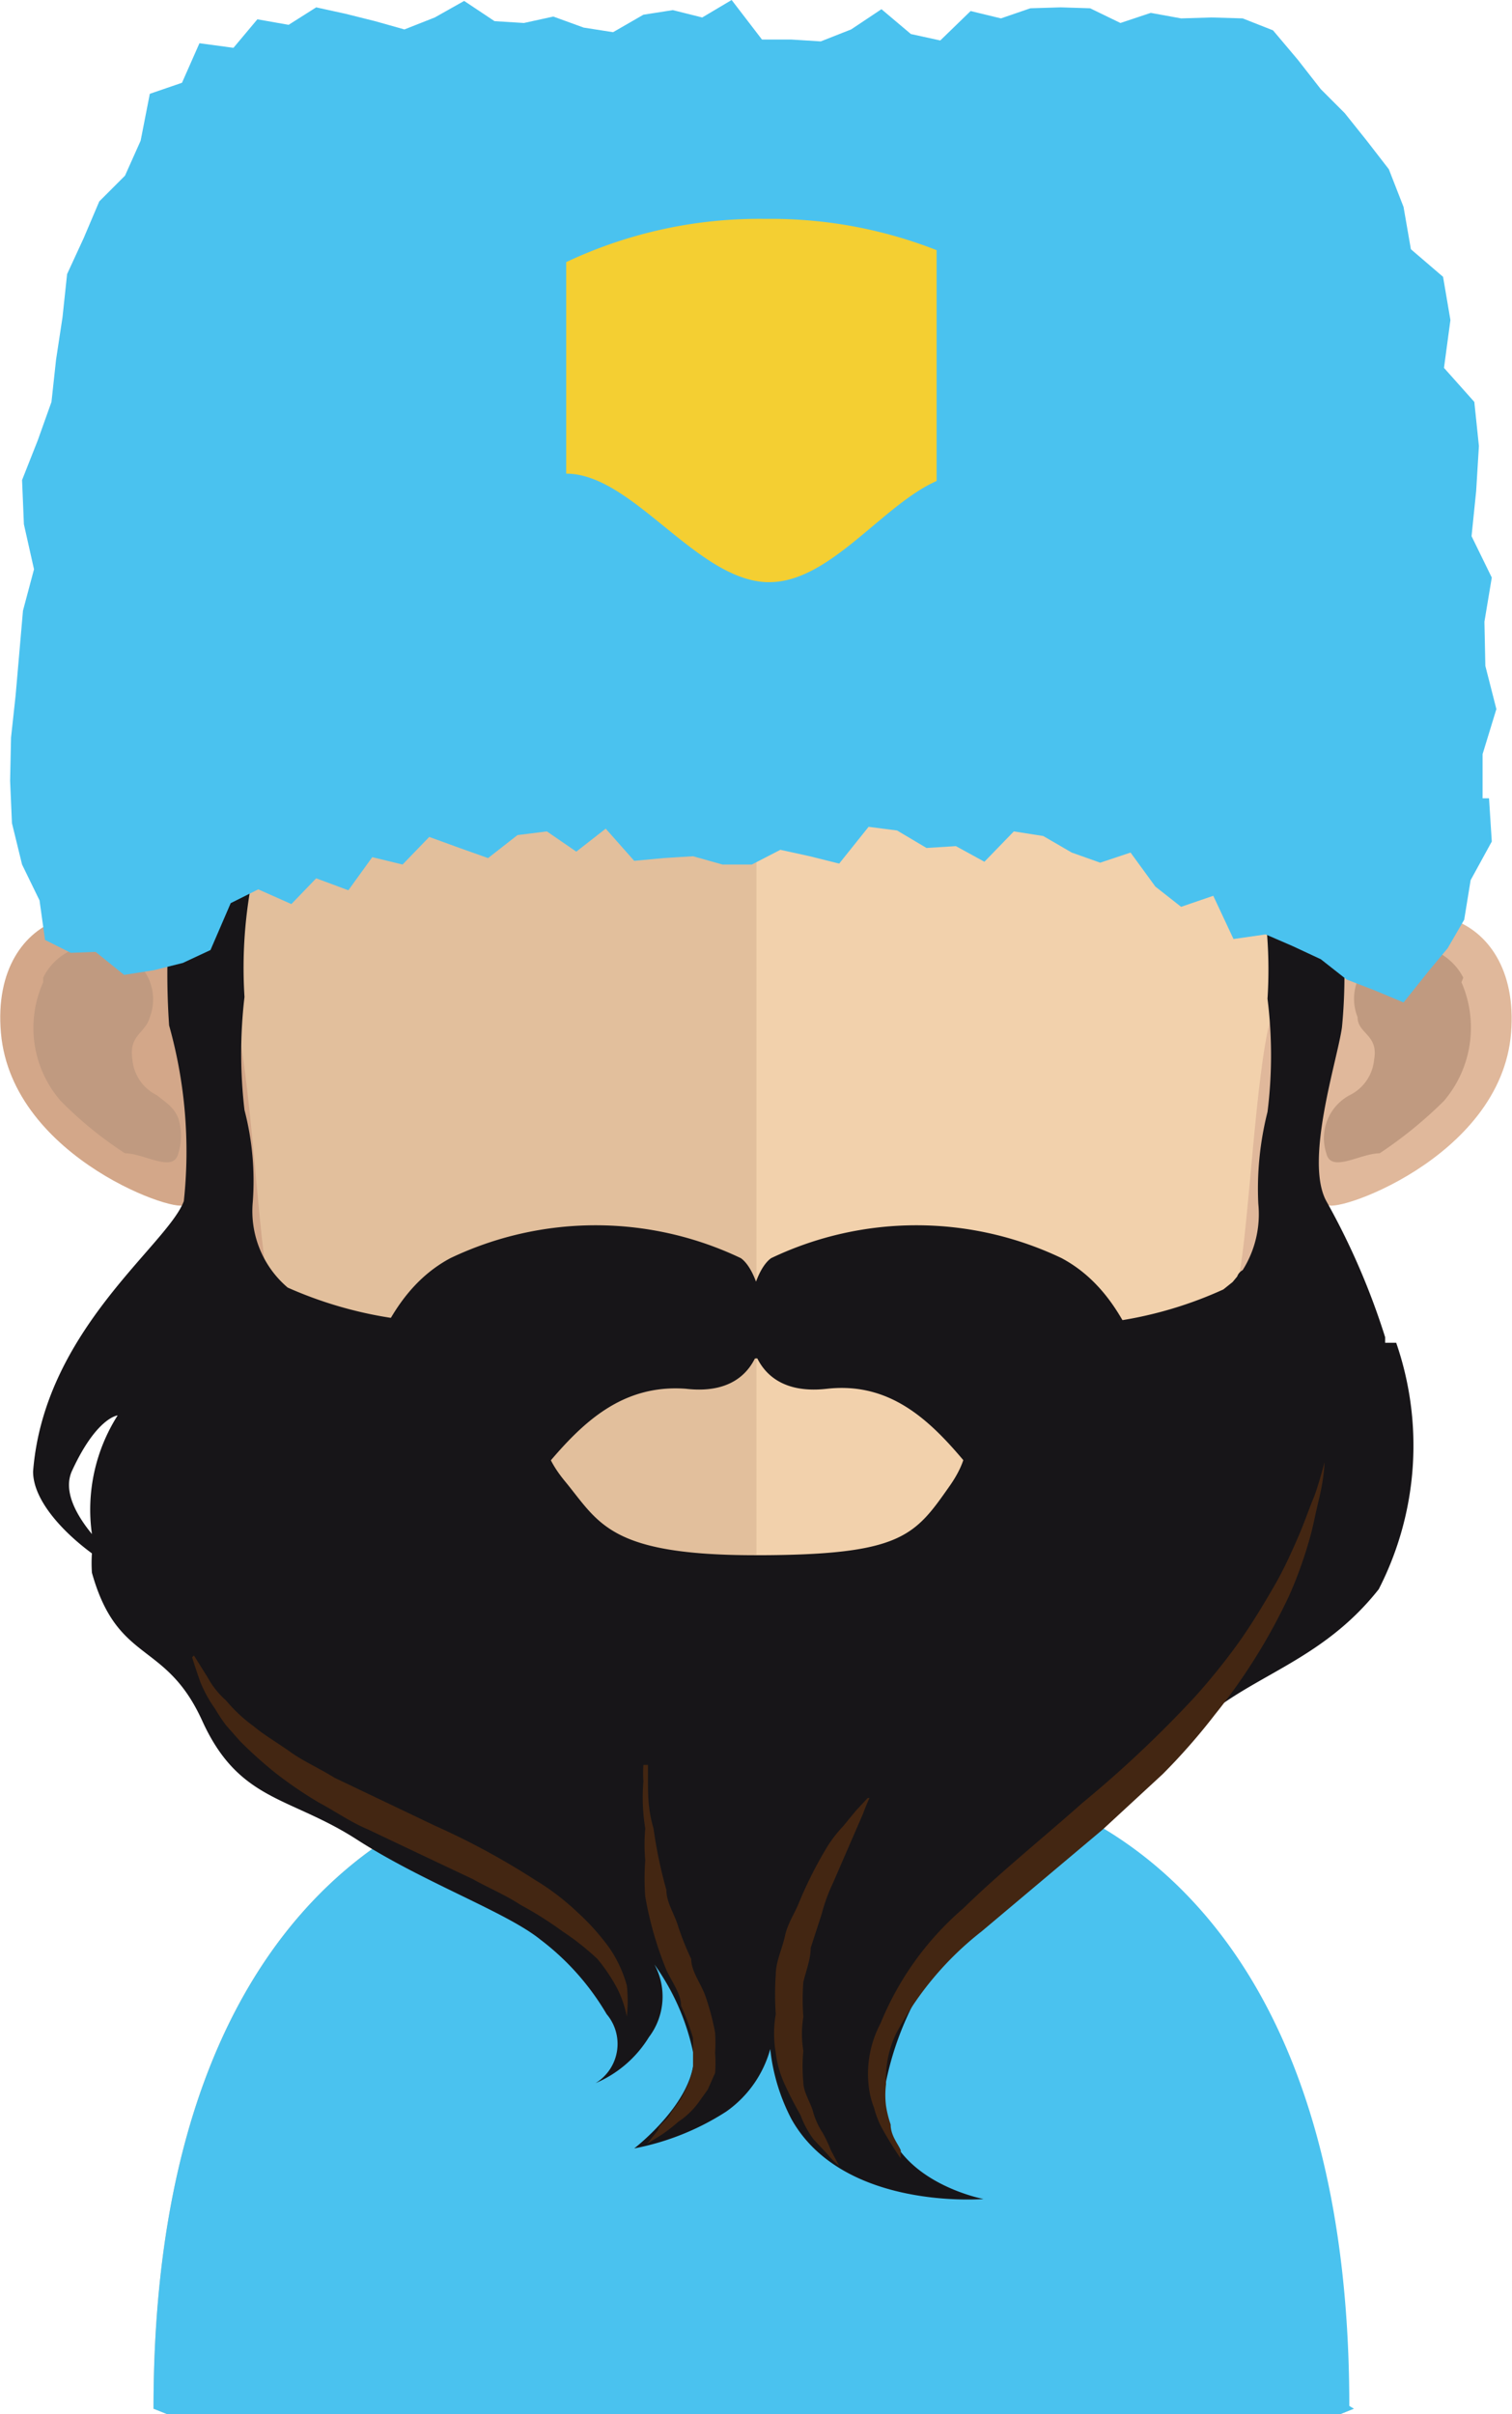 <svg xmlns="http://www.w3.org/2000/svg" xmlns:xlink="http://www.w3.org/1999/xlink" viewBox="0 0 16.45 26.25"><defs><style>.cls-1{fill:none;}.cls-2{fill:#e2bf9c;}.cls-3{fill:#f2d1ac;}.cls-4{clip-path:url(#clip-path);}.cls-5{fill:#c09a80;}.cls-6{fill:#d3a789;}.cls-7{fill:#e0b89b;}.cls-8{fill:#4ac2ef;}.cls-9{fill:#171518;}.cls-10{fill:#432612;}.cls-11{fill:#f4cf32;}</style><clipPath id="clip-path"><rect class="cls-1" x="6.43" y="16.68" width="3.53" height="2.08"/></clipPath></defs><g id="Layer_2" data-name="Layer 2"><g id="avatars"><g id="row-01"><g id="avatar-01-20"><path class="cls-2" d="M8.19,14.54V26.25H1.82l-.15-.06c0-6.28,3.89-6.75,3.89-6.75.39,0,.64-.5.81-1.26,0-.12,0-.24.07-.37s0-.38.08-.58v-.1c0-.14,0-.28.05-.43,0-.72.07-1.5.07-2.24,0,0,.86.08,1.55.08"/><path class="cls-3" d="M14.73,26.19l-.15.06H8.19V14.54h0c.7,0,1.56-.08,1.56-.08,0,.74,0,1.51.07,2.22,0,.15,0,.29,0,.43s0,0,0,0c0,.24,0,.46.08.67h0c0,.09,0,.19,0,.27.17.81.42,1.36.83,1.36,0,0,3.89.47,3.89,6.75"/><g class="cls-4"><path class="cls-5" d="M10,17.8h0a2.05,2.05,0,0,1-1.76,1h0a2.26,2.26,0,0,1-1.76-1,6.6,6.6,0,0,0,.09-.68c0-.14,0-.28,0-.43a6.81,6.81,0,0,0,1.61.21h0a6.56,6.56,0,0,0,1.64-.23c0,.15,0,.29,0,.43s.06.48.09.69"/></g><path class="cls-6" d="M8.21,1.11c-6.75,0-6.78,5.65-6.49,9.34-.46-.87-1.83-.6-1.71.78s2,2,2,1.86c.55,3,3.73,4.8,6.19,4.8h0V1.11h0"/><path class="cls-7" d="M8.24,1.11c6.74,0,6.78,5.65,6.48,9.34.47-.87,1.83-.6,1.72.78s-2,2-2,1.86c-.56,3-3.73,4.8-6.19,4.8H8.19V1.11h.05"/><path class="cls-2" d="M8.2,2.71c-2.22,0-3.84.64-4.83,1.91C2,6.4,2.06,9.11,2.56,11.06c.16.6.24,2.2.34,2.79.48,2.63,3.39,4,5.3,4h.05V2.71H8.2"/><path class="cls-3" d="M13,4.62c-1-1.26-2.58-1.9-4.77-1.91V17.88c2.19,0,4.8-1.56,5.25-4,.11-.59.18-2.19.34-2.79.5-1.94.56-4.65-.82-6.44"/><path class="cls-8" d="M14.73,26.19l-.15.06H1.82l-.15-.06c0-6.28,3.89-6.75,3.89-6.75.39,0,.64-.5.81-1.26,0-.12,0-.24.07-.37s0-.38.08-.58A8.38,8.38,0,0,1,8.19,17h.26a9.63,9.63,0,0,1,1.43.11c0,.24,0,.46.08.67h0c0,.09,0,.19,0,.27.17.81.42,1.36.83,1.36,0,0,3.89.47,3.89,6.75"/><path class="cls-5" d="M.47,10.63a.63.63,0,0,1,1-.18.54.54,0,0,1,.16.61c-.05.18-.23.19-.19.46a.48.48,0,0,0,.27.39c.08.07.18.12.23.25a.63.63,0,0,1,0,.38c-.05.22-.37,0-.58,0a4.16,4.16,0,0,1-.7-.57,1.21,1.21,0,0,1-.19-1.29"/><path class="cls-5" d="M15.92,10.63a.64.64,0,0,0-1-.18.54.54,0,0,0-.15.61c0,.18.23.19.18.46a.48.48,0,0,1-.27.39.53.53,0,0,0-.25.63c.05.22.37,0,.58,0a4.6,4.6,0,0,0,.7-.57,1.23,1.23,0,0,0,.19-1.29"/><path class="cls-9" d="M15.07,14.6s0,0,0-.06a7.81,7.81,0,0,0-.64-1.48c-.24-.44.12-1.53.17-1.89a5.81,5.81,0,0,0,0-1.12c0-.11-.91-.55-.91-.55a5,5,0,0,1,.1,1.36,4.94,4.94,0,0,1,0,1.23,3.4,3.4,0,0,0-.1,1,1.14,1.14,0,0,1-.17.72.13.13,0,0,0-.06.07l-.05.06-.1.08a4.33,4.33,0,0,1-1.89.39,5.23,5.23,0,0,1-1.69-.53C9,13.6,8.88,14,8.2,14a2.05,2.05,0,0,0-1.48-.16A5.23,5.23,0,0,1,5,14.38,4.42,4.42,0,0,1,3.13,14a1.09,1.09,0,0,1-.38-.93,3.05,3.05,0,0,0-.09-1,5.28,5.28,0,0,1,0-1.23,5,5,0,0,1,.1-1.36s-.91.44-.92.55a8.12,8.12,0,0,0,0,1.12A5.06,5.06,0,0,1,2,13.06C1.82,13.54.48,14.46.36,16c0,.32.34.67.64.89a1.55,1.55,0,0,0,0,.21c.28,1,.8.73,1.2,1.61s.95.82,1.68,1.29,1.63.79,2,1.09a2.78,2.78,0,0,1,.72.81.5.5,0,0,1-.12.75,1.26,1.26,0,0,0,.58-.5.73.73,0,0,0,.06-.79,2.53,2.53,0,0,1,.43,1c0,.5-.65,1-.65,1a2.83,2.83,0,0,0,1-.4,1.23,1.23,0,0,0,.48-.68,2.13,2.13,0,0,0,.23.76c.56,1,2.09.87,2.09.87S9.58,23.7,9.61,22.8A3.33,3.33,0,0,1,11,20.57a12.19,12.19,0,0,0,2-1.8c.57-.55,1.36-.68,2-1.49a3.42,3.42,0,0,0,.19-2.68M1,16.68C.82,16.46.69,16.21.78,16c.27-.59.5-.61.5-.61A1.91,1.91,0,0,0,1,16.68m7.22.23c-1.59,0-1.7-.35-2.07-.8-.88-1.06,1-1.29,2.08-1.34s2.87.3,2.1,1.39c-.38.54-.52.75-2.11.75"/><path class="cls-9" d="M2.18,15.8c2,1.42,1.26-1.34,2.72-2.12a3.67,3.67,0,0,1,3.16,0c.3.21.51,1.55-.6,1.42C6.08,15,5.73,16.77,4.73,17c-2.3.45-2.55-1.16-2.55-1.16"/><path class="cls-9" d="M14.27,15.8c-2,1.42-1.26-1.34-2.72-2.12a3.67,3.67,0,0,0-3.16,0c-.3.21-.51,1.55.61,1.42,1.37-.15,1.73,1.67,2.72,1.86,2.31.45,2.55-1.16,2.55-1.16"/><path class="cls-10" d="M14.41,15.9s0,.15-.06.4-.06.29-.11.46a4.62,4.62,0,0,1-.21.58,6.35,6.35,0,0,1-.81,1.3,6.8,6.8,0,0,1-.57.65l-.65.6L10.68,21a3.46,3.46,0,0,0-.93,1.11,1.13,1.13,0,0,0-.11.55.93.93,0,0,0,0,.24,1.17,1.17,0,0,0,.05.2c0,.12.08.21.11.28l0,.09a3.92,3.92,0,0,1-.21-.34,1,1,0,0,1-.08-.21.92.92,0,0,1-.06-.25A1.17,1.17,0,0,1,9.58,22a3.28,3.28,0,0,1,.9-1.25c.4-.39.86-.76,1.3-1.15A12.53,12.53,0,0,0,13,18.45a6.89,6.89,0,0,0,.49-.61c.14-.2.26-.4.37-.59s.19-.37.26-.53.12-.31.17-.43.12-.39.12-.39"/><path class="cls-10" d="M9.46,19.55a1.78,1.78,0,0,0-.07.17l-.2.46-.13.3a1.85,1.85,0,0,0-.12.33l-.12.37c0,.12-.05.25-.08.37a2.53,2.53,0,0,0,0,.38,1.14,1.14,0,0,0,0,.37,1.74,1.74,0,0,0,0,.34c0,.1.07.21.1.3a.82.82,0,0,0,.11.25,1.54,1.54,0,0,1,.09.19l.09.17A.83.83,0,0,1,9,23.42l-.15-.16A1.06,1.06,0,0,1,8.71,23c-.05-.09-.11-.2-.16-.31a1.14,1.14,0,0,1-.11-.37,1.21,1.21,0,0,1,0-.42,3.1,3.1,0,0,1,0-.43c0-.14.07-.28.1-.42s.11-.25.16-.38A4.42,4.42,0,0,1,9,20.08a1.4,1.4,0,0,1,.17-.22l.14-.17.13-.14"/><path class="cls-10" d="M7.05,19.19s0,.06,0,.19,0,.3.06.5a5,5,0,0,0,.14.67c0,.13.08.25.12.37a3,3,0,0,0,.15.38c0,.13.1.26.15.39a2.75,2.75,0,0,1,.11.41,1.7,1.7,0,0,1,0,.22,1.43,1.43,0,0,1,0,.22l-.08.18-.1.14a.86.86,0,0,1-.22.21,1.79,1.79,0,0,1-.18.14l-.16.1.12-.15c0-.05.09-.1.13-.17s.11-.14.15-.23a1,1,0,0,0,.1-.28c0-.06,0-.11,0-.16l0-.16a2.48,2.48,0,0,0-.13-.35c0-.13-.1-.26-.16-.39a3.83,3.83,0,0,1-.23-.8,2.6,2.6,0,0,1,0-.39,2,2,0,0,1,0-.35A2.08,2.08,0,0,1,7,19.37a1.32,1.32,0,0,1,0-.18"/><path class="cls-10" d="M2.11,18l.15.24a.92.92,0,0,0,.2.25,1.63,1.63,0,0,0,.3.28c.12.1.26.18.4.28s.32.18.48.28l1.09.52a8.14,8.14,0,0,1,1.09.59,2.66,2.66,0,0,1,.46.35,2.52,2.52,0,0,1,.35.39,1.36,1.36,0,0,1,.19.41,1.56,1.56,0,0,1,0,.33c0,.19,0,.29,0,.29s0-.1,0-.28a1.17,1.17,0,0,0-.1-.3,1.89,1.89,0,0,0-.22-.33A2.83,2.83,0,0,0,6.12,21a4,4,0,0,0-.46-.29c-.15-.1-.34-.18-.52-.28l-.55-.26L4,19.89c-.19-.08-.36-.2-.53-.29A4.45,4.45,0,0,1,3,19.28a4.57,4.57,0,0,1-.39-.35l-.15-.17a1.88,1.88,0,0,1-.12-.18,1.44,1.44,0,0,1-.16-.29c-.06-.17-.09-.27-.09-.27"/><polygon class="cls-8" points="16.2 8.68 16.23 9.15 16 9.57 15.93 10 15.75 10.31 15.55 10.55 15.27 10.9 14.96 10.77 14.65 10.65 14.37 10.43 14.07 10.29 13.77 10.16 13.42 10.21 13.2 9.74 12.85 9.86 12.57 9.64 12.3 9.27 11.97 9.38 11.66 9.27 11.35 9.09 11.03 9.04 10.71 9.37 10.4 9.2 10.08 9.22 9.76 9.03 9.45 8.99 9.13 9.39 8.81 9.31 8.49 9.24 8.18 9.4 7.86 9.4 7.54 9.31 7.22 9.33 6.9 9.36 6.59 9.01 6.27 9.26 5.95 9.04 5.63 9.08 5.31 9.33 5 9.22 4.67 9.1 4.38 9.4 4.05 9.32 3.79 9.68 3.44 9.55 3.17 9.83 2.81 9.67 2.51 9.82 2.29 10.33 1.99 10.47 1.67 10.55 1.35 10.6 1.04 10.35 0.77 10.36 0.49 10.22 0.43 9.79 0.24 9.4 0.13 8.95 0.11 8.49 0.11 8.49 0.12 8.02 0.17 7.56 0.21 7.1 0.25 6.64 0.37 6.19 0.26 5.7 0.24 5.22 0.41 4.79 0.56 4.37 0.61 3.91 0.68 3.45 0.73 2.98 0.91 2.59 1.08 2.19 1.36 1.91 1.53 1.53 1.63 1.02 1.98 0.9 2.17 0.47 2.54 0.52 2.8 0.21 3.14 0.27 3.44 0.08 3.76 0.15 4.08 0.23 4.4 0.32 4.73 0.19 5.05 0.01 5.38 0.23 5.7 0.25 6.02 0.18 6.35 0.3 6.67 0.35 7 0.16 7.32 0.11 7.64 0.19 7.96 0 8.29 0.43 8.61 0.43 8.93 0.45 9.26 0.32 9.59 0.1 9.91 0.37 10.23 0.44 10.56 0.12 10.89 0.2 11.21 0.09 11.54 0.08 11.86 0.09 12.19 0.25 12.52 0.14 12.85 0.2 13.18 0.19 13.52 0.2 13.85 0.33 14.12 0.65 14.37 0.97 14.63 1.23 14.87 1.53 15.11 1.84 15.27 2.25 15.35 2.71 15.7 3.01 15.78 3.48 15.71 4 16.04 4.37 16.09 4.85 16.06 5.34 16.01 5.83 16.23 6.28 16.15 6.76 16.16 7.24 16.28 7.71 16.13 8.2 16.13 8.68 16.2 8.68"/><path class="cls-11" d="M8.37,6.33c.66,0,1.23-.84,1.82-1.1V2.72a4.93,4.93,0,0,0-1.86-.34h0a4.92,4.92,0,0,0-2.17.47v2.3c.72,0,1.41,1.15,2.18,1.18Z"/></g></g></g></g></svg>